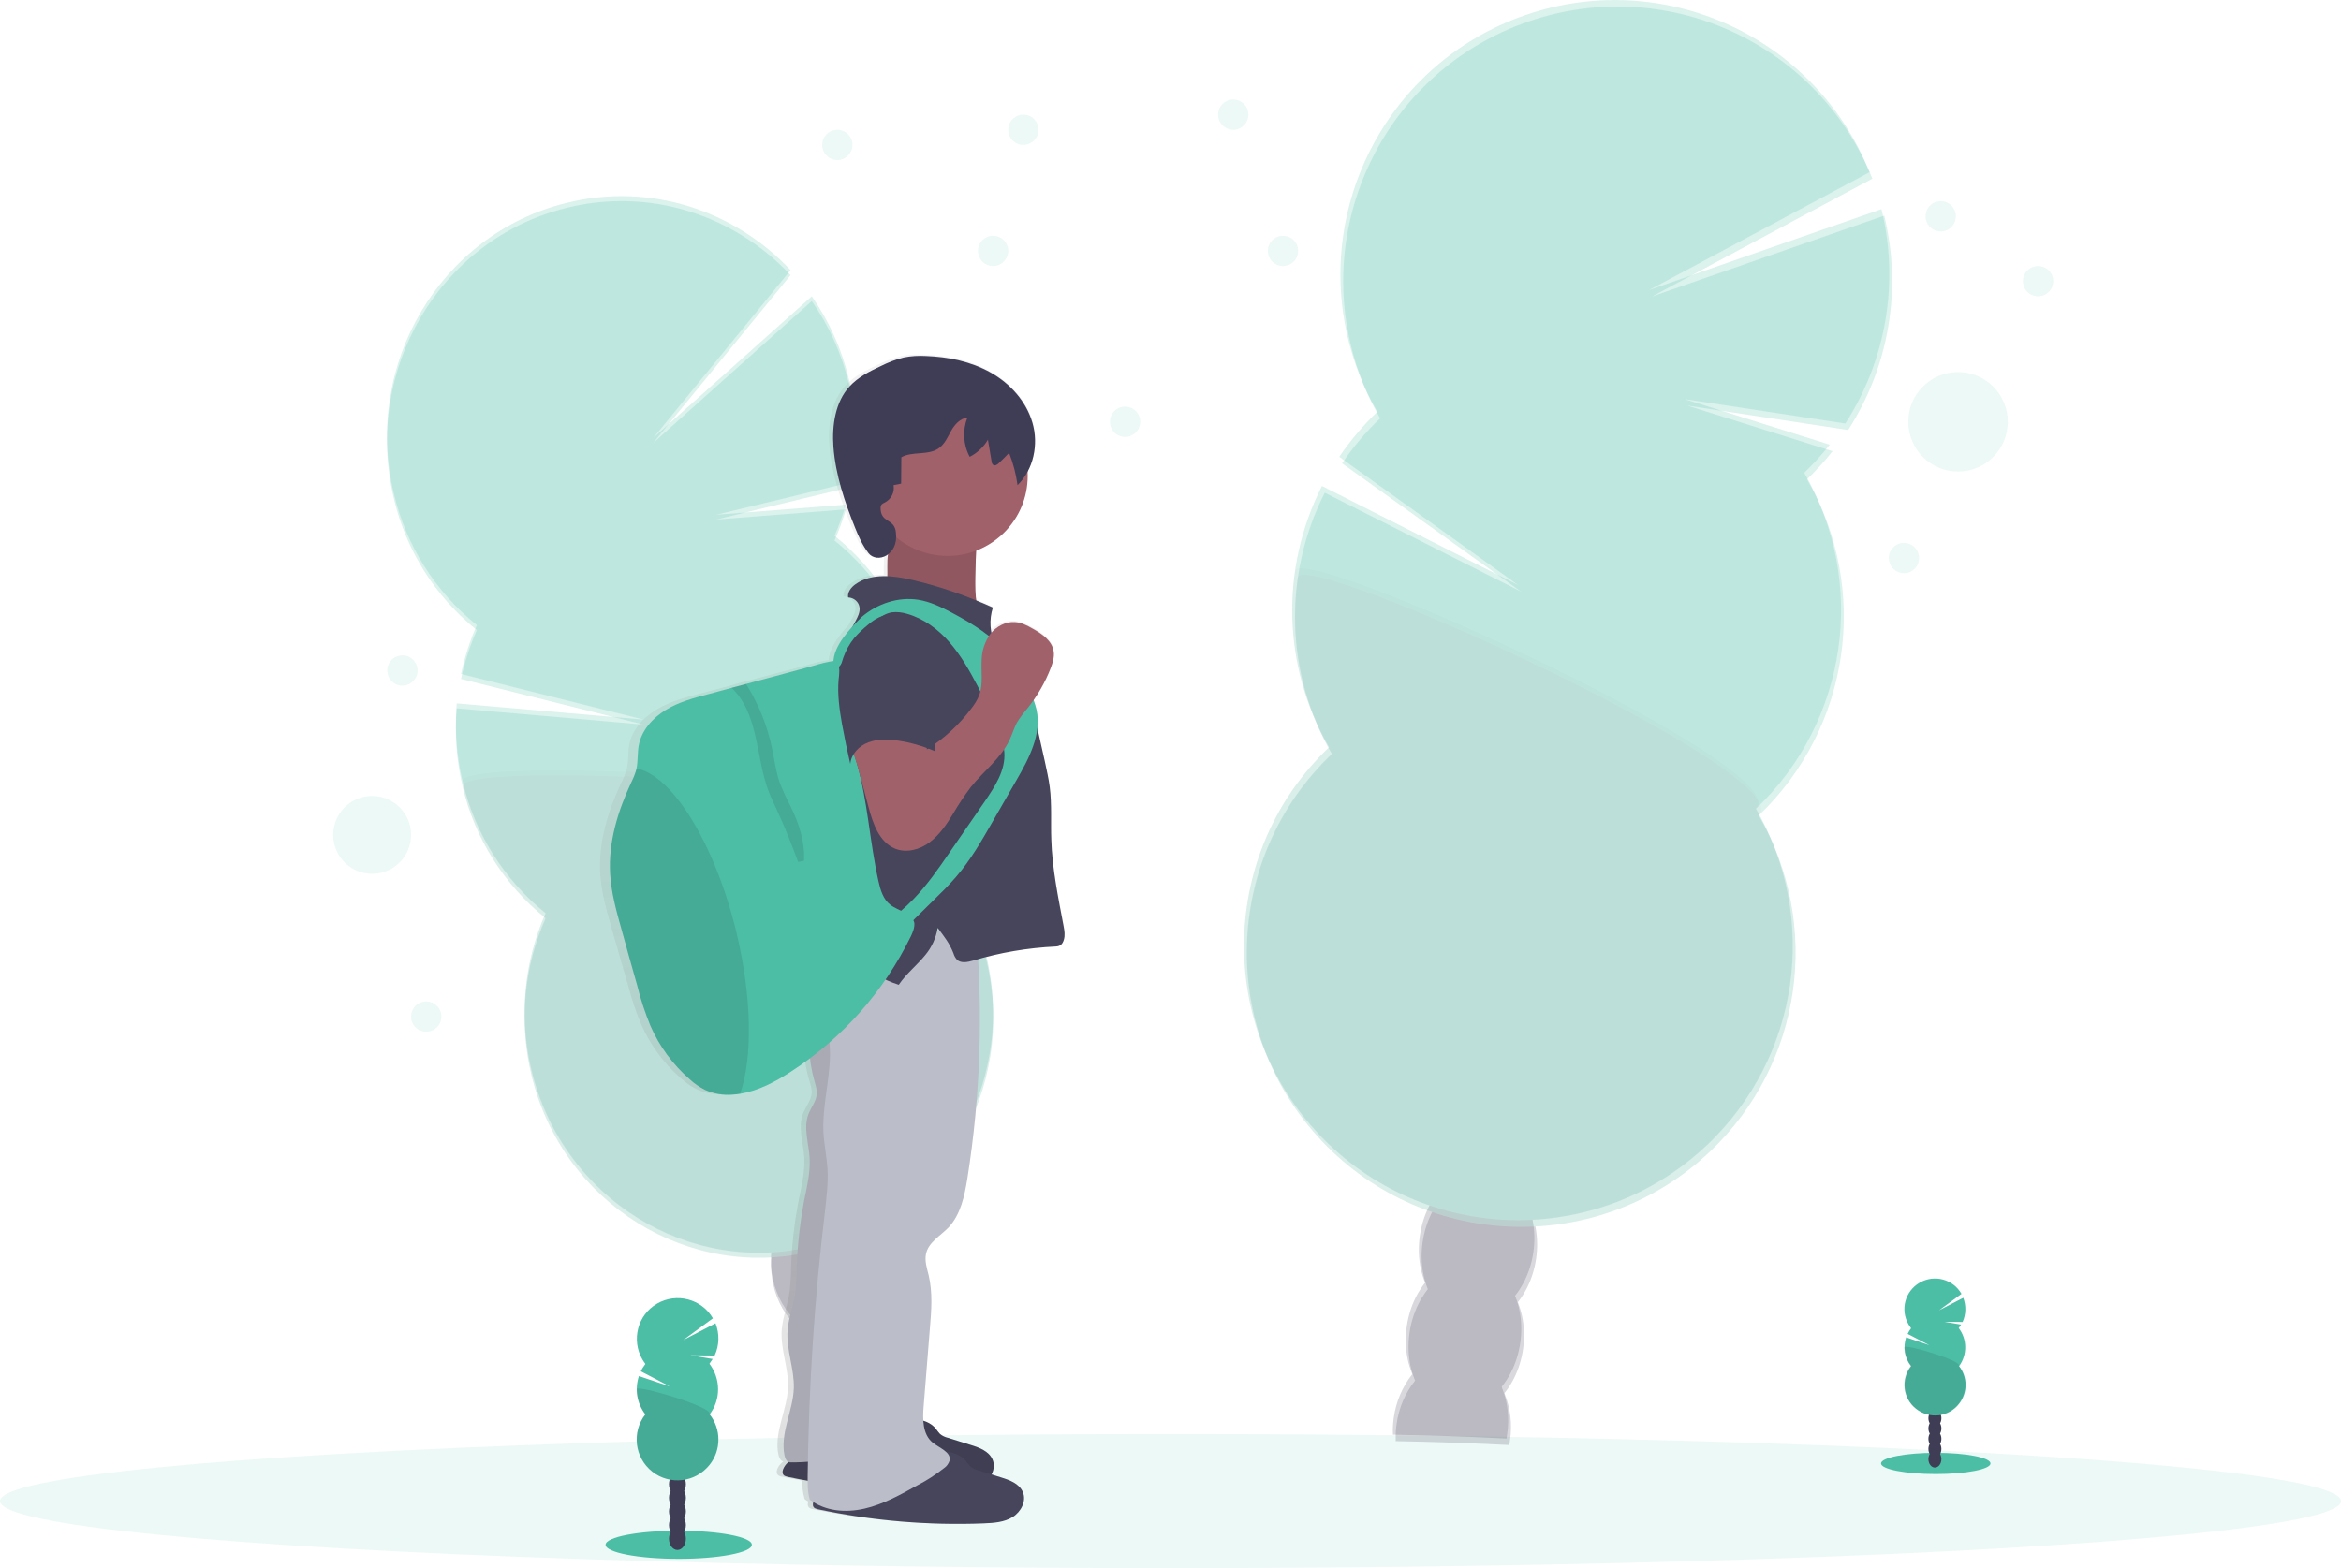 <?xml version="1.0" encoding="utf-8"?>
<!-- Generator: Adobe Illustrator 22.0.0, SVG Export Plug-In . SVG Version: 6.00 Build 0)  -->
<svg version="1.1" id="b809eb86-ec6b-4213-aa3e-83f4128e49a5"
	 xmlns="http://www.w3.org/2000/svg" xmlns:xlink="http://www.w3.org/1999/xlink" x="0px" y="0px" viewBox="0 0 1082 725"
	 style="enable-background:new 0 0 1082 725;" xml:space="preserve">
<style type="text/css">
	.st0{opacity:0.2;}
	.st1{fill:#3F3D56;}
	.st2{fill:#4CBEA6;}
	.st3{opacity:0.1;enable-background:new    ;}
	.st4{opacity:0.1;fill:#4CBEA6;enable-background:new    ;}
	.st5{fill:url(#SVGID_1_);}
	.st6{fill:#A1616A;}
	.st7{fill:#46455B;}
	.st8{fill:#BBBDC8;}
</style>
<g class="st0">
	<path class="st1" d="M374.5,664.1c0.5,2.2,1.3,4.4,2.2,6.5c13.9-5.5,28-10.7,42.2-15.7c-0.1-0.6-0.2-1.2-0.4-1.8
		c-1.4-6.3-4.5-12.1-8.9-16.8c-5.7-6-13-8.9-20.1-7.1s-12.3,7.8-14.6,15.8C373.1,651.2,373,657.8,374.5,664.1z"/>
	<ellipse transform="matrix(0.976 -0.218 0.218 0.976 -126.392 99.525)" class="st1" cx="387.9" cy="622.6" rx="22.6" ry="30.3"/>
	<ellipse transform="matrix(0.976 -0.218 0.218 0.976 -118.747 96.793)" class="st1" cx="379.3" cy="586.6" rx="22.6" ry="30.3"/>
	<ellipse transform="matrix(0.976 -0.218 0.218 0.976 -111.108 94.057)" class="st1" cx="370.8" cy="550.6" rx="22.6" ry="30.3"/>
	<ellipse transform="matrix(0.976 -0.218 0.218 0.976 -103.466 91.321)" class="st1" cx="362.2" cy="514.6" rx="22.6" ry="30.3"/>
	<path class="st2" d="M385.7,247.7c2.1-4.7,3.8-9.5,5.3-14.4l-60,4.7l62.5-15.1c3-15.7,2.6-31.9-1.1-47.5
		c-3.3-13.8-9.1-26.8-17.2-38.4L302,202.4l63.4-77.5c-25.9-27.6-65-40.8-103.9-31c-58.1,14.5-93.7,74.6-79.5,134.1
		c5.6,24,19.1,45.5,38.4,61c-3.2,7.3-5.7,14.9-7.3,22.6l84.4,21.1l-86.4-7.5c-1,12.1-0.1,24.2,2.7,36c5.6,24,19.2,45.5,38.4,61
		c-10.1,22.7-12.4,48.1-6.6,72.3c14.2,59.5,72.8,96,130.9,81.5S470,501.5,455.9,442c-5.6-24-19.2-45.5-38.4-61
		c10.1-22.7,12.4-48.1,6.6-72.3C418.5,284.6,405,263.2,385.7,247.7z"/>
	<path class="st3" d="M213.7,361.3c5.6,24,19.2,45.5,38.4,61c-10.1,22.7-12.4,48.1-6.6,72.3c14.2,59.5,72.8,96,130.9,81.5
		s93.7-74.6,79.5-134.1c-5.6-24-19.2-45.5-38.4-61C427.2,359.1,210.8,349.2,213.7,361.3z"/>
</g>
<title>true friends</title>
<g class="st0">
	<path class="st1" d="M374.5,666.4c0.5,2.2,1.3,4.4,2.2,6.5c13.9-5.5,28-10.7,42.2-15.7c-0.1-0.6-0.2-1.2-0.4-1.8
		c-1.4-6.3-4.5-12.1-8.9-16.8c-5.7-6-13-8.9-20.1-7.1s-12.3,7.8-14.6,15.8C373.1,653.5,373,660.1,374.5,666.4z"/>
	<ellipse transform="matrix(0.976 -0.218 0.218 0.976 -126.89 99.582)" class="st1" cx="387.9" cy="624.9" rx="22.6" ry="30.3"/>
	<ellipse transform="matrix(0.976 -0.218 0.218 0.976 -119.245 96.85)" class="st1" cx="379.4" cy="588.9" rx="22.6" ry="30.3"/>
	<ellipse transform="matrix(0.976 -0.218 0.218 0.976 -111.606 94.114)" class="st1" cx="370.8" cy="552.9" rx="22.6" ry="30.3"/>
	<ellipse transform="matrix(0.976 -0.218 0.218 0.976 -103.964 91.378)" class="st1" cx="362.2" cy="516.9" rx="22.6" ry="30.3"/>
	<path class="st2" d="M385.7,249.9c2.1-4.7,3.8-9.5,5.3-14.4l-60,4.7l62.5-15.1c3-15.7,2.6-31.9-1.1-47.5
		c-3.3-13.8-9.1-26.8-17.2-38.4L302,204.7l63.4-77.5c-25.9-27.6-65-40.8-103.9-31c-58.1,14.5-93.7,74.6-79.5,134.1
		c5.6,24,19.1,45.5,38.4,61c-3.2,7.3-5.7,14.9-7.3,22.6l84.4,21.1l-86.4-7.5c-1,12.1-0.1,24.2,2.7,36c5.6,24,19.2,45.5,38.4,61
		c-10.1,22.7-12.4,48.1-6.6,72.3c14.2,59.5,72.8,96,130.9,81.5s93.7-74.6,79.5-134.1c-5.6-24-19.2-45.5-38.4-61
		c10.1-22.7,12.4-48.1,6.6-72.3C418.5,286.9,405,265.4,385.7,249.9z"/>
	<path class="st3" d="M213.7,363.6c5.6,24,19.2,45.5,38.4,61c-10.1,22.7-12.4,48.1-6.6,72.3c14.2,59.5,72.8,96,130.9,81.5
		s93.7-74.6,79.5-134.1c-5.6-24-19.2-45.5-38.4-61C427.2,361.4,210.8,351.5,213.7,363.6z"/>
</g>
<g class="st0">
	<path class="st1" d="M644.2,655.4c-0.4,2.6-0.5,5.2-0.4,7.9c17.4,0.3,34.9,0.9,52.5,1.8c0.1-0.7,0.2-1.4,0.3-2.1
		c1.1-7.3,0.3-14.8-2.5-21.7c-3.6-8.8-10.4-15.1-18.8-16.3s-16.7,2.9-22.6,10.4C648.2,641.1,645.2,648.1,644.2,655.4z"/>
	
		<ellipse transform="matrix(0.142 -0.99 0.99 0.142 -30.756 1199.081)" class="st1" cx="676.5" cy="617.3" rx="34.7" ry="26.5"/>
	
		<ellipse transform="matrix(0.142 -0.99 0.99 0.142 15.919 1169.076)" class="st1" cx="682.5" cy="575.4" rx="34.7" ry="26.5"/>
	
		<ellipse transform="matrix(0.142 -0.99 0.99 0.142 62.584 1139.079)" class="st1" cx="688.6" cy="533.4" rx="34.7" ry="26.5"/>
	
		<ellipse transform="matrix(0.142 -0.99 0.99 0.142 109.266 1109.085)" class="st1" cx="694.6" cy="491.5" rx="34.7" ry="26.5"/>
	<path class="st2" d="M833.9,218.6c4.2-4.1,8.2-8.4,11.8-13l-67.2-21.1l74.4,11.3c18.9-29.3,25-65.2,16.7-99.1l-107.4,37.4
		l101.9-54.5c-26.1-65-100-96.5-165-70.4s-96.5,100-70.4,165c2.2,5.6,4.9,11,7.9,16.2c-6.6,6.3-12.5,13.3-17.6,20.8l82.7,59.3
		L611,224.7c-19.4,38.2-18.2,83.7,3.3,120.8c-50.7,48.3-52.6,128.6-4.3,179.3s128.6,52.6,179.3,4.3c42.4-40.4,51.6-104.5,22.3-155.2
		C854,333.5,863.2,269.3,833.9,218.6z"/>
	<path class="st3" d="M598.5,264c-4.1,28.2,1.4,56.9,15.7,81.5c-50.7,48.3-52.6,128.6-4.3,179.3s128.6,52.6,179.3,4.3
		c42.4-40.4,51.6-104.5,22.3-155.2C831.5,354.9,600.6,249.9,598.5,264z"/>
</g>
<ellipse class="st4" cx="541" cy="694" rx="541" ry="31"/>
<ellipse class="st2" cx="894.7" cy="676.6" rx="25.3" ry="4.9"/>
<ellipse class="st1" cx="894.3" cy="674.6" rx="3" ry="3.9"/>
<ellipse class="st1" cx="894.3" cy="669.9" rx="3" ry="3.9"/>
<ellipse class="st1" cx="894.3" cy="665.2" rx="3" ry="3.9"/>
<ellipse class="st1" cx="894.3" cy="660.4" rx="3" ry="3.9"/>
<ellipse class="st1" cx="894.3" cy="655.7" rx="3" ry="3.9"/>
<ellipse class="st1" cx="894.3" cy="651" rx="3" ry="3.9"/>
<ellipse class="st1" cx="894.3" cy="646.3" rx="3" ry="3.9"/>
<path class="st2" d="M905.3,614c0.4-0.5,0.8-1.1,1.1-1.6l-7.7-1.3l8.4,0.1c1.6-3.5,1.7-7.6,0.3-11.2l-11.2,5.8l10.4-7.6
	c-3.9-6.8-12.5-9.1-19.3-5.2c-6.8,3.9-9.1,12.5-5.2,19.3c0.4,0.6,0.8,1.2,1.2,1.8c-0.6,0.8-1.2,1.7-1.6,2.6l10,5.2l-10.7-3.6
	c-1.5,4.5-0.7,9.5,2.3,13.3c-4.8,6.1-3.8,15,2.4,19.8c6.1,4.8,15,3.8,19.8-2.4c4-5.1,4-12.3,0-17.4
	C909.3,626.4,909.3,619.2,905.3,614L905.3,614z"/>
<path class="st3" d="M880.1,622.8c0,3.2,1,6.2,3,8.7c-4.8,6.1-3.8,15,2.4,19.8c6.1,4.8,15,3.8,19.8-2.4c4-5.1,4-12.3,0-17.4
	C907.2,629.1,880.1,621.2,880.1,622.8z"/>
<ellipse class="st2" cx="313.7" cy="714.2" rx="33.8" ry="6.5"/>
<ellipse class="st1" cx="313.1" cy="711.4" rx="3.9" ry="5.2"/>
<ellipse class="st1" cx="313.1" cy="705.1" rx="3.9" ry="5.2"/>
<ellipse class="st1" cx="313.1" cy="698.8" rx="3.9" ry="5.2"/>
<ellipse class="st1" cx="313.1" cy="692.5" rx="3.9" ry="5.2"/>
<ellipse class="st1" cx="313.1" cy="686.2" rx="3.9" ry="5.2"/>
<ellipse class="st1" cx="313.1" cy="679.9" rx="3.9" ry="5.2"/>
<ellipse class="st1" cx="313.1" cy="673.6" rx="3.9" ry="5.2"/>
<path class="st2" d="M327.9,630.5c0.5-0.7,1-1.4,1.5-2.2l-10.3-1.7l11.2,0.1c2.2-4.7,2.3-10.1,0.4-14.9l-15,7.8l13.8-10.1
	c-5.2-9-16.8-12-25.8-6.8c-9,5.2-12,16.8-6.8,25.8c0.4,0.7,0.9,1.4,1.4,2.1c-0.8,1.1-1.6,2.2-2.1,3.4l13.4,7l-14.3-4.8
	c-2,6-0.9,12.7,3,17.7c-6.4,8.2-5,20,3.2,26.5c8.2,6.4,20,5,26.5-3.2c5.4-6.8,5.4-16.5,0-23.3C333.2,647.1,333.2,637.5,327.9,630.5
	L327.9,630.5z"/>
<path class="st3" d="M294.2,642.2c0,4.2,1.4,8.3,4,11.7c-6.4,8.2-5,20,3.2,26.5c8.2,6.4,20,5,26.5-3.2c5.4-6.8,5.4-16.5,0-23.3
	C330.4,650.7,294.2,640.1,294.2,642.2z"/>
<linearGradient id="SVGID_1_" gradientUnits="userSpaceOnUse" x1="443.551" y1="-66.075" x2="443.551" y2="474.575" gradientTransform="matrix(1 0 0 -1 -59 638.5)">
	<stop  offset="0" style="stop-color:#808080;stop-opacity:0.25"/>
	<stop  offset="0.54" style="stop-color:#808080;stop-opacity:0.12"/>
	<stop  offset="1" style="stop-color:#808080;stop-opacity:0.1"/>
</linearGradient>
<path class="st5" d="M491.7,427.9c-2.5-13.3-5.4-26.7-5.9-40.3c-0.3-8,0.3-16.1-0.8-24.1c-0.5-3.9-1.4-7.8-2.3-11.6l-3.5-15.4
	c0.4-3,0.3-6-0.3-8.9c-0.4-1.5-0.8-3-1.4-4.5c3.3-4.7,6-9.7,8.1-15c0.9-2.4,1.8-5,1.4-7.5c-0.7-4.9-5.4-8.1-9.8-10.5
	c-2.7-1.5-5.5-2.9-8.5-3.1c-4.3-0.2-8.5,1.7-11.2,5c-0.7-3.9-0.5-8,0.7-11.8c-2.6-1.2-5.2-2.3-7.9-3.3c-0.4-3.5-0.5-6.9-0.4-10.4
	c0.1-4.2,0.1-8.4,0.4-12.6c14.6-5.3,24.3-19.1,24.4-34.6c0-0.4,0-0.9,0-1.3c3.9-7,4.8-15.4,2.6-23.1c-2.9-10-10.6-18.2-19.8-23.3
	s-19.9-7.2-30.5-7.6c-3.6-0.2-7.1,0-10.6,0.7c-3.7,0.9-7.4,2.3-10.8,4c-5.3,2.4-10.6,5.1-14.6,9.3c-6.9,7.3-8.4,18.1-7.7,28
	c1,13,5.3,25.6,10.4,37.7c1.7,4,3.5,8.1,6.2,11.5c2.1,2.6,5.8,2.8,8.8,1c-0.2,3.2-0.3,6.4-0.2,9.6c-5.4-0.2-10.7,0.7-15.1,3.8
	c-2,1.4-3.9,3.7-3.5,6.1c2.8,0.1,5.1,2.1,5.5,4.9c0.2,2.1-0.9,4.2-1.9,6c-0.5,0.8-0.9,1.6-1.4,2.5c-4.3,4.6-8.7,10.4-9.1,16.1
	c-0.7,0.1-1.4,0.2-2.1,0.3c-3.9,0.7-7.8,2-11.6,3l-27.7,7.3l-6.8,1.9l-11,2.9c-7,1.8-14.1,3.7-20.3,7.4s-11.5,9.5-12.7,16.5
	c-0.6,3.5-0.2,7.1-1,10.5c0,0.2-0.1,0.3-0.1,0.5c-0.6,2.2-1.5,4.3-2.5,6.3c-6.2,13.1-10.6,27.4-9.8,41.8c0.5,8.9,3,17.5,5.4,26
	c2.5,8.7,5,17.4,7.5,26.1c1.6,6.2,3.7,12.4,6.2,18.3c4.3,9.5,10.6,18,18.5,24.8c2.2,2,4.7,3.7,7.4,5c4.1,1.8,8.6,2.5,13,2.1
	c1.2-0.1,2.4-0.2,3.5-0.4c8.6-1.4,16.6-5.5,24-10.2c3.1-1.9,6.1-4,9-6.2c0.4,3.4,1,6.7,2,9.9c0.6,2.2,1.5,4.5,1.2,6.8
	c-0.4,3.2-2.7,5.9-3.9,8.9c-2.6,6.4,0.1,13.5,0.5,20.3c0.4,6.4-1.1,12.8-2.4,19.1c-2.1,10.5-3.3,21.2-3.7,31.9
	c0,4.1-0.3,8.1-0.8,12.1c-0.9,5.7-3.1,11.2-3.5,16.9c-0.6,8.9,3.3,17.7,2.9,26.6c-0.4,10.5-6.6,20.7-4.4,31c0.3,1.3,1,2.8,2.2,3.1
	l-0.6,0.5c-1.8,1.6-3.5,4.7-1.5,6c0.5,0.3,1,0.5,1.5,0.5c3.1,0.7,6.2,1.2,9.4,1.8c-0.1,2.9,0.3,5.8,1.1,8.6c0.6,0.4,1.1,0.8,1.7,1.1
	c-0.4,1.2-0.4,2.3,0.6,3c0.5,0.3,1,0.5,1.5,0.5c25.8,5.3,52.1,7.5,78.3,6.5c4.7-0.2,9.6-0.5,13.6-2.9s6.7-7.5,4.8-11.7
	c-1.7-3.7-6.1-5.3-10.1-6.6l-4.7-1.4c1.2-2.1,1.4-4.7,0.4-7c-1.7-3.7-6.1-5.3-10.1-6.6l-10.7-3.3c-1.4-0.3-2.7-1-3.9-1.8
	c-0.8-0.8-1.5-1.6-2.1-2.5c-1.5-1.8-3.6-3-5.9-3.7c-0.1-2.3-0.1-4.6,0.1-6.8l3-36.2c0.7-8.2,1.3-16.6-0.6-24.6
	c-0.8-3.3-2-6.6-1.3-9.8c1.2-5.3,6.8-8.3,10.6-12.2c5.8-6,7.5-14.5,8.9-22.7c5.5-33.5,7.2-67.5,5.1-101.4c12-3.4,24.4-5.4,36.8-5.9
	c2.1-0.1,3.2-1.1,3.8-3.1S492,430,491.7,427.9z M431.8,429.7c0.1-0.3,0.1-0.7,0.2-1l0.8,1.1L431.8,429.7z"/>
<path class="st6" d="M412.3,246.1c-0.3,3.5-1.5,6.8-1.9,10.3c-0.5,3.8-0.1,7.7-0.3,11.6s-1.4,7.9-4.3,10.4
	c17,1.5,33.8,5.1,49.9,10.8c-4.9-6-5-14.4-4.9-22.1c0.2-11.4,0.4-23,4.1-33.8c-11.1-2.5-22.6-2.6-33.7-0.4
	c-2.4,0.5-9.8,0.2-10.8,2.4C409.5,237,412.5,243.6,412.3,246.1z"/>
<path class="st3" d="M412.3,246.1c-0.3,3.5-1.5,6.8-1.9,10.3c-0.5,3.8-0.1,7.7-0.3,11.6s-1.4,7.9-4.3,10.4
	c17,1.5,33.8,5.1,49.9,10.8c-4.9-6-5-14.4-4.9-22.1c0.2-11.4,0.4-23,4.1-33.8c-11.1-2.5-22.6-2.6-33.7-0.4
	c-2.4,0.5-9.8,0.2-10.8,2.4C409.5,237,412.5,243.6,412.3,246.1z"/>
<path class="st7" d="M432.5,660.5c0.6,0.9,1.3,1.7,2,2.5c1.1,0.9,2.4,1.5,3.8,1.8l10.5,3.3c3.9,1.2,8.2,2.8,9.9,6.6
	c1.9,4.2-0.8,9.3-4.7,11.7s-8.7,2.7-13.3,2.9c-25.7,1-51.4-1.2-76.6-6.5c-0.5-0.1-1-0.3-1.5-0.5c-2-1.3-0.3-4.4,1.4-6
	c6.8-6.4,14.1-13.1,23.3-14.6c4.8-0.8,9.7-0.5,14.5-1.6c3.5-0.8,6.7-2.3,10.1-3.1C418.3,655.5,427.9,654.9,432.5,660.5z"/>
<path class="st3" d="M432.5,660.5c0.6,0.9,1.3,1.7,2,2.5c1.1,0.9,2.4,1.5,3.8,1.8l10.5,3.3c3.9,1.2,8.2,2.8,9.9,6.6
	c1.9,4.2-0.8,9.3-4.7,11.7s-8.7,2.7-13.3,2.9c-25.7,1-51.4-1.2-76.6-6.5c-0.5-0.1-1-0.3-1.5-0.5c-2-1.3-0.3-4.4,1.4-6
	c6.8-6.4,14.1-13.1,23.3-14.6c4.8-0.8,9.7-0.5,14.5-1.6c3.5-0.8,6.7-2.3,10.1-3.1C418.3,655.5,427.9,654.9,432.5,660.5z"/>
<path class="st8" d="M379.9,434.4c-5.2,13.6-5.5,28.7-0.9,42.5c-3.5-0.4-5,4.3-4.9,7.9c0.1,4.9,0.9,9.8,2.2,14.5
	c0.6,2.2,1.4,4.5,1.2,6.8c-0.4,3.2-2.6,5.9-3.8,8.9c-2.5,6.4,0.1,13.5,0.5,20.3c0.4,6.4-1.1,12.8-2.4,19.1
	c-2,10.5-3.2,21.2-3.6,31.9c0,4.1-0.3,8.1-0.8,12.1c-0.9,5.7-3,11.2-3.4,16.9c-0.6,8.9,3.2,17.7,2.9,26.6c-0.4,10.5-6.4,20.7-4.3,31
	c0.3,1.5,1.1,3.2,2.6,3.2c15.1,0.2,29.2-4,44.1-1.8c1.5-34.5,3-69.2,9.8-103.1c6-30.2,16.2-60,15.2-90.8
	c-0.5-17.6-4.7-34.8-7.3-52.3C411,424.5,394.3,426.7,379.9,434.4z"/>
<path class="st3" d="M379.9,434.4c-5.2,13.6-5.5,28.7-0.9,42.5c-3.5-0.4-5,4.3-4.9,7.9c0.1,4.9,0.9,9.8,2.2,14.5
	c0.6,2.2,1.4,4.5,1.2,6.8c-0.4,3.2-2.6,5.9-3.8,8.9c-2.5,6.4,0.1,13.5,0.5,20.3c0.4,6.4-1.1,12.8-2.4,19.1
	c-2,10.5-3.2,21.2-3.6,31.9c0,4.1-0.3,8.1-0.8,12.1c-0.9,5.7-3,11.2-3.4,16.9c-0.6,8.9,3.2,17.7,2.9,26.6c-0.4,10.5-6.4,20.7-4.3,31
	c0.3,1.5,1.1,3.2,2.6,3.2c15.1,0.2,29.2-4,44.1-1.8c1.5-34.5,3-69.2,9.8-103.1c6-30.2,16.2-60,15.2-90.8
	c-0.5-17.6-4.7-34.8-7.3-52.3C411,424.5,394.3,426.7,379.9,434.4z"/>
<path class="st7" d="M446.5,675.5c0.6,0.9,1.3,1.7,2,2.5c1.1,0.9,2.4,1.5,3.8,1.8l10.5,3.3c3.9,1.2,8.2,2.8,9.9,6.6
	c1.9,4.2-0.8,9.3-4.7,11.7s-8.7,2.7-13.3,2.9c-25.7,1-51.4-1.2-76.6-6.5c-0.5-0.1-1-0.3-1.5-0.5c-2-1.3-0.3-4.4,1.4-6
	c6.8-6.4,14.1-13.1,23.3-14.6c4.8-0.8,9.7-0.5,14.5-1.6c3.5-0.8,6.7-2.3,10.1-3.1C432.3,670.5,441.9,669.9,446.5,675.5z"/>
<path class="st8" d="M385,435.4c-3.9,5-5,11.6-4.5,17.9s2.6,12.3,4.7,18.2c-2.8,2.5-2.2,6.9-1.8,10.6c1.3,13.8-3.5,27.6-2.8,41.5
	c0.3,5.8,1.6,11.6,1.9,17.4c0.3,6.4-0.5,12.7-1.2,19.1c-4.9,40.5-7.5,81.3-8,122.1c0,3.8-0.1,7.6,1,11.2c7.3,5.3,16.4,6.1,25.2,4.1
	s16.8-6.5,24.7-10.9c4.3-2.2,8.4-4.9,12.2-7.9c1.2-0.8,2-2,2.5-3.4c0.8-4-4.7-5.8-7.9-8.4c-4.6-3.8-4.6-10.8-4.1-16.7l2.9-36.2
	c0.7-8.2,1.3-16.5-0.6-24.5c-0.8-3.2-1.9-6.6-1.2-9.8c1.1-5.3,6.6-8.3,10.4-12.2c5.6-6,7.4-14.5,8.7-22.6
	c6.1-38.4,7.4-77.5,3.9-116.2c-7.4,2.5-16.1,1.2-23.8,1.8s-15.5,3.2-23.3,3.4C397.3,433.8,389.1,430.2,385,435.4z"/>
<circle class="st6" cx="438" cy="220" r="37"/>
<path class="st7" d="M458.9,280.9c-11.9-5.4-24.2-9.7-36.9-12.7c-8.9-2.1-19.1-3.4-26.6,1.9c-2,1.4-3.8,3.7-3.4,6.1
	c2.7,0.1,5,2.1,5.3,4.8c0.2,2.1-0.8,4.1-1.8,6l-8.6,16c-1.7,2.9-3.1,5.9-4.3,9c-1.7,5.1-2.1,10.5-2.5,15.9l-1,14.5
	c-0.6,9.1-1.3,18.3-0.4,27.5c0.6,6.9,2.1,13.8,1.1,20.7c-0.8,5.5-3.1,10.7-4.4,16.1c-2.5,10.2-1.3,21.4-6.1,30.7
	c1.9-0.9,4.1-1.1,6.2-0.6c14.5,2.7,25.9,14.1,39.9,18.5c3.5-5.2,8.4-9,12.3-13.8c3-3.6,4.9-7.9,5.7-12.5c3,4,5.5,7.1,7.3,11.8
	c0.3,1.1,0.9,2.1,1.6,2.9c1.9,1.8,5,1.1,7.5,0.4c12.4-3.7,25.2-5.9,38.2-6.5c2.1-0.1,3.1-1.1,3.7-3.1s0.3-4.1-0.1-6.2
	c-2.5-13.3-5.3-26.7-5.7-40.2c-0.3-8,0.3-16.1-0.7-24.1c-0.5-3.9-1.4-7.8-2.2-11.6l-7.1-31.7c-0.4-1.8-2.3-2.9-3.1-4.6
	c-3.3-6.6-9.5-11.4-12.8-18.1C457.5,292.6,457.1,286.5,458.9,280.9z"/>
<path class="st1" d="M407,234.8c0-0.5,0.1-1,0.4-1.5c0.4-0.4,0.9-0.7,1.4-0.9c3.1-1.5,4.8-4.8,4.2-8.1l3.5-0.7l0.1-12.2
	c5.2-2.9,12.3-0.7,17.2-4.1c2.8-1.9,4.2-5.2,5.8-8.1s4.2-5.8,7.5-6.1c-2.3,5.9-1.9,12.6,1.1,18.1c3.5-1.8,6.4-4.5,8.4-7.9l1.7,10
	c0,0.6,0.3,1.2,0.7,1.6c0.9,0.7,2.1-0.2,2.9-1l4.5-4.5c1.9,4.8,3.2,9.8,3.9,14.9c7.4-7.2,9.8-18.8,6.9-28.8s-10.3-18.2-19.4-23.3
	s-19.5-7.2-29.8-7.6c-3.5-0.2-7,0-10.4,0.7c-3.7,0.9-7.2,2.3-10.6,4c-5.2,2.4-10.4,5.1-14.3,9.3c-6.7,7.3-8.2,18.1-7.5,28
	c1,13,5.2,25.5,10.1,37.6c1.6,4,3.4,8,6.1,11.5c4,5.1,14,0.9,12.7-9.3C413.6,239.4,407,242.1,407,234.8z"/>
<path class="st2" d="M421,432.9c-12.5,25.5-31.6,47.1-55.5,62.6c-7.2,4.7-15,8.8-23.4,10.2c-1.1,0.2-2.3,0.3-3.5,0.4
	c-4.3,0.4-8.7-0.4-12.7-2.2c-2.6-1.3-5.1-3-7.2-5c-7.8-6.8-14-15.3-18.1-24.7c-2.4-5.9-4.5-12.1-6-18.3c-2.5-8.7-4.9-17.4-7.3-26.1
	c-2.4-8.5-4.8-17.1-5.3-26c-0.8-14.4,3.5-28.6,9.6-41.7c1-2,1.9-4.1,2.5-6.3c0-0.1,0.1-0.3,0.1-0.5c0.7-3.5,0.4-7.1,1-10.5
	c1.2-7,6.4-12.8,12.4-16.5s13-5.6,19.9-7.4l10.7-2.9l6.7-1.8l27.1-7.3c3.8-1,7.5-2.3,11.4-3c4.3-0.8,4.2-0.4,4.5,3.8
	c0.6,7.5,0.4,15,2,22.4c1.5,7.1,4.2,14,6.2,21c5,17.7,5.9,36.3,9.9,54.2c0.9,4.1,2.2,8.5,5.5,11c3.8,3,10.1,3.7,11.1,8.4
	C422.8,428.8,421.9,431,421,432.9z"/>
<path class="st3" d="M342.1,505.6c-1.1,0.2-2.3,0.3-3.5,0.4c-4.3,0.4-8.7-0.4-12.7-2.1c-2.6-1.3-5.1-3-7.2-5
	c-7.8-6.8-14-15.3-18.1-24.7c-2.4-5.9-4.5-12.1-6-18.3c-2.5-8.7-4.9-17.4-7.3-26.1c-2.4-8.5-4.8-17.1-5.3-26
	c-0.8-14.4,3.5-28.6,9.6-41.7c1-2,1.9-4.1,2.5-6.3c0-0.1,0.1-0.3,0.1-0.5c16.3,2.9,35.9,34.1,46,75
	C347.6,460.9,347.9,489,342.1,505.6z"/>
<path class="st3" d="M371.6,398l-2.7,0.5c-2.8-7.4-5.6-14.8-8.9-22c-1.7-3.8-3.6-7.5-5-11.3c-5.4-14.9-4.5-32.5-14.5-44.7
	c-0.7-0.9-1.5-1.7-2.4-2.5l6.7-1.8c5.8,9.2,9.9,19.4,12.1,30.1c1.1,5.2,1.7,10.6,3.5,15.6c1.5,3.8,3.2,7.5,5.1,11.1
	C369.3,380.8,372.1,389.3,371.6,398z"/>
<path class="st2" d="M398.2,285.3c7.2-6.2,17-9.5,26.3-8c5.5,0.9,10.6,3.4,15.5,6c9.6,5.1,19,10.9,25.9,19.3
	c4.1,5.3,7.6,11,10.2,17.2c1.3,2.7,2.3,5.5,3,8.4c2.4,11.3-3.5,22.5-9.3,32.5L458.7,380c-5.1,8.9-10.2,17.8-16.9,25.5
	c-3.1,3.6-6.4,6.9-9.8,10.2l-14.7,14.5c-0.3,0.3-0.6,0.5-1,0.7c-0.6,0-1.3-0.2-1.7-0.7l-4.9-3.9c4.5-3.1,8.6-6.6,12.4-10.5
	c6.4-6.6,11.6-14.1,16.8-21.7l16.2-23.5c4.7-6.9,9.7-14.4,9.1-22.8c-0.3-4-1.8-7.8-3.3-11.4c-2.8-6.5-5.8-12.9-9.1-19.3
	c-3.7-7.1-7.7-14.1-12.9-20.1s-11.9-11-19.6-13.2c-2.3-0.7-4.7-1-7.1-0.7c-5.3,0.9-9,5.4-12.3,9.6l-10.1,13c-2.3,3-4.4,6.4-4.6,0.8
	C385,298.7,393.1,290.4,398.2,285.3z"/>
<path class="st6" d="M401.4,373c2,7.7,5,16.4,12.4,19.4c5.3,2.1,11.4,0.4,15.9-3s7.8-8.2,10.7-13c2.5-4.3,5.3-8.5,8.3-12.5
	c5.9-7.4,14-13.3,18-22c1.2-2.6,2-5.3,3.3-7.8c1.4-2.3,3.1-4.5,4.8-6.5c4.6-5.7,8.3-12.1,10.9-18.9c0.9-2.4,1.7-5,1.3-7.5
	c-0.7-4.9-5.3-8.1-9.6-10.5c-2.6-1.5-5.3-2.9-8.3-3.1c-4.3-0.3-8.6,2-11.3,5.4c-2.6,3.5-4,7.8-4.1,12.2c-0.3,5.3,0.7,10.9-1,15.9
	c-0.9,2.4-2.2,4.5-3.8,6.5c-5.6,7.5-12.6,13.9-20.5,18.9c-0.2-3.8-1-7.5-2.4-11c-0.8-1.9-15.7,0-17.6,0.3c-3.8,0.6-11.3,1-13.7,4.7
	s0.6,9.8,1.6,13.5L401.4,373z"/>
<path class="st7" d="M401,289c-2.2,1.8-4.3,3.8-6.2,6c-4.4,5.4-6.6,12.3-7.2,19.2s0.4,13.9,1.6,20.7c1.1,6.1,2.4,12.3,3.8,18.3
	c0.4-4.6,4.1-8.4,8.4-10s9-1.5,13.6-0.8c5.9,0.9,11.6,2.5,17.1,4.9l2.1-29.6c0.4-4,0.4-8-0.1-12c-1.3-7.5-5.8-14-12.3-18
	C413.8,283,408.2,282.7,401,289z"/>
<circle class="st4" cx="473" cy="60" r="7"/>
<circle class="st4" cx="520" cy="195" r="7"/>
<circle class="st4" cx="387" cy="67" r="7"/>
<circle class="st4" cx="172" cy="386" r="18"/>
<circle class="st4" cx="897" cy="100" r="7"/>
<circle class="st4" cx="905" cy="195" r="23"/>
<circle class="st4" cx="942" cy="130" r="7"/>
<circle class="st4" cx="880" cy="258" r="7"/>
<circle class="st4" cx="459" cy="116" r="7"/>
<circle class="st4" cx="197" cy="470" r="7"/>
<circle class="st4" cx="186" cy="310" r="7"/>
<circle class="st4" cx="570" cy="53" r="7"/>
<circle class="st4" cx="593" cy="116" r="7"/>
<g class="st0">
	<path class="st1" d="M645.5,658.4c-0.4,2.6-0.5,5.2-0.4,7.9c17.4,0.3,34.9,0.9,52.5,1.8c0.1-0.7,0.2-1.4,0.3-2.1
		c1.1-7.3,0.3-14.8-2.5-21.7c-3.6-8.8-10.4-15.1-18.8-16.3s-16.7,2.9-22.6,10.4C649.4,644.1,646.5,651.1,645.5,658.4z"/>
	
		<ellipse transform="matrix(0.142 -0.99 0.99 0.142 -32.629 1202.92)" class="st1" cx="677.8" cy="620.3" rx="34.7" ry="26.5"/>
	
		<ellipse transform="matrix(0.142 -0.99 0.99 0.142 14.047 1172.915)" class="st1" cx="683.8" cy="578.4" rx="34.7" ry="26.5"/>
	
		<ellipse transform="matrix(0.142 -0.99 0.99 0.142 60.711 1142.918)" class="st1" cx="689.8" cy="536.4" rx="34.7" ry="26.5"/>
	
		<ellipse transform="matrix(0.142 -0.99 0.99 0.142 107.393 1112.924)" class="st1" cx="695.9" cy="494.5" rx="34.7" ry="26.5"/>
	<path class="st2" d="M835.2,221.6c4.2-4.1,8.2-8.4,11.8-13l-67.2-21.1l74.4,11.3c18.9-29.3,25-65.2,16.7-99.1l-107.4,37.4
		l101.9-54.5c-26.1-65-100-96.5-165-70.4s-96.5,100-70.4,165c2.2,5.6,4.9,11,7.9,16.2c-6.6,6.3-12.5,13.3-17.6,20.8l82.7,59.3
		l-90.7-45.7c-19.4,38.2-18.2,83.7,3.3,120.8c-50.7,48.3-52.6,128.6-4.3,179.3s128.6,52.6,179.3,4.3
		c42.4-40.4,51.6-104.5,22.3-155.2C855.2,336.5,864.5,272.3,835.2,221.6z"/>
	<path class="st3" d="M599.8,267c-4.1,28.2,1.4,56.9,15.7,81.5c-50.7,48.3-52.6,128.6-4.3,179.3s128.6,52.6,179.3,4.3
		c42.4-40.4,51.6-104.5,22.3-155.2C832.8,357.9,601.9,252.9,599.8,267z"/>
</g>
</svg>
